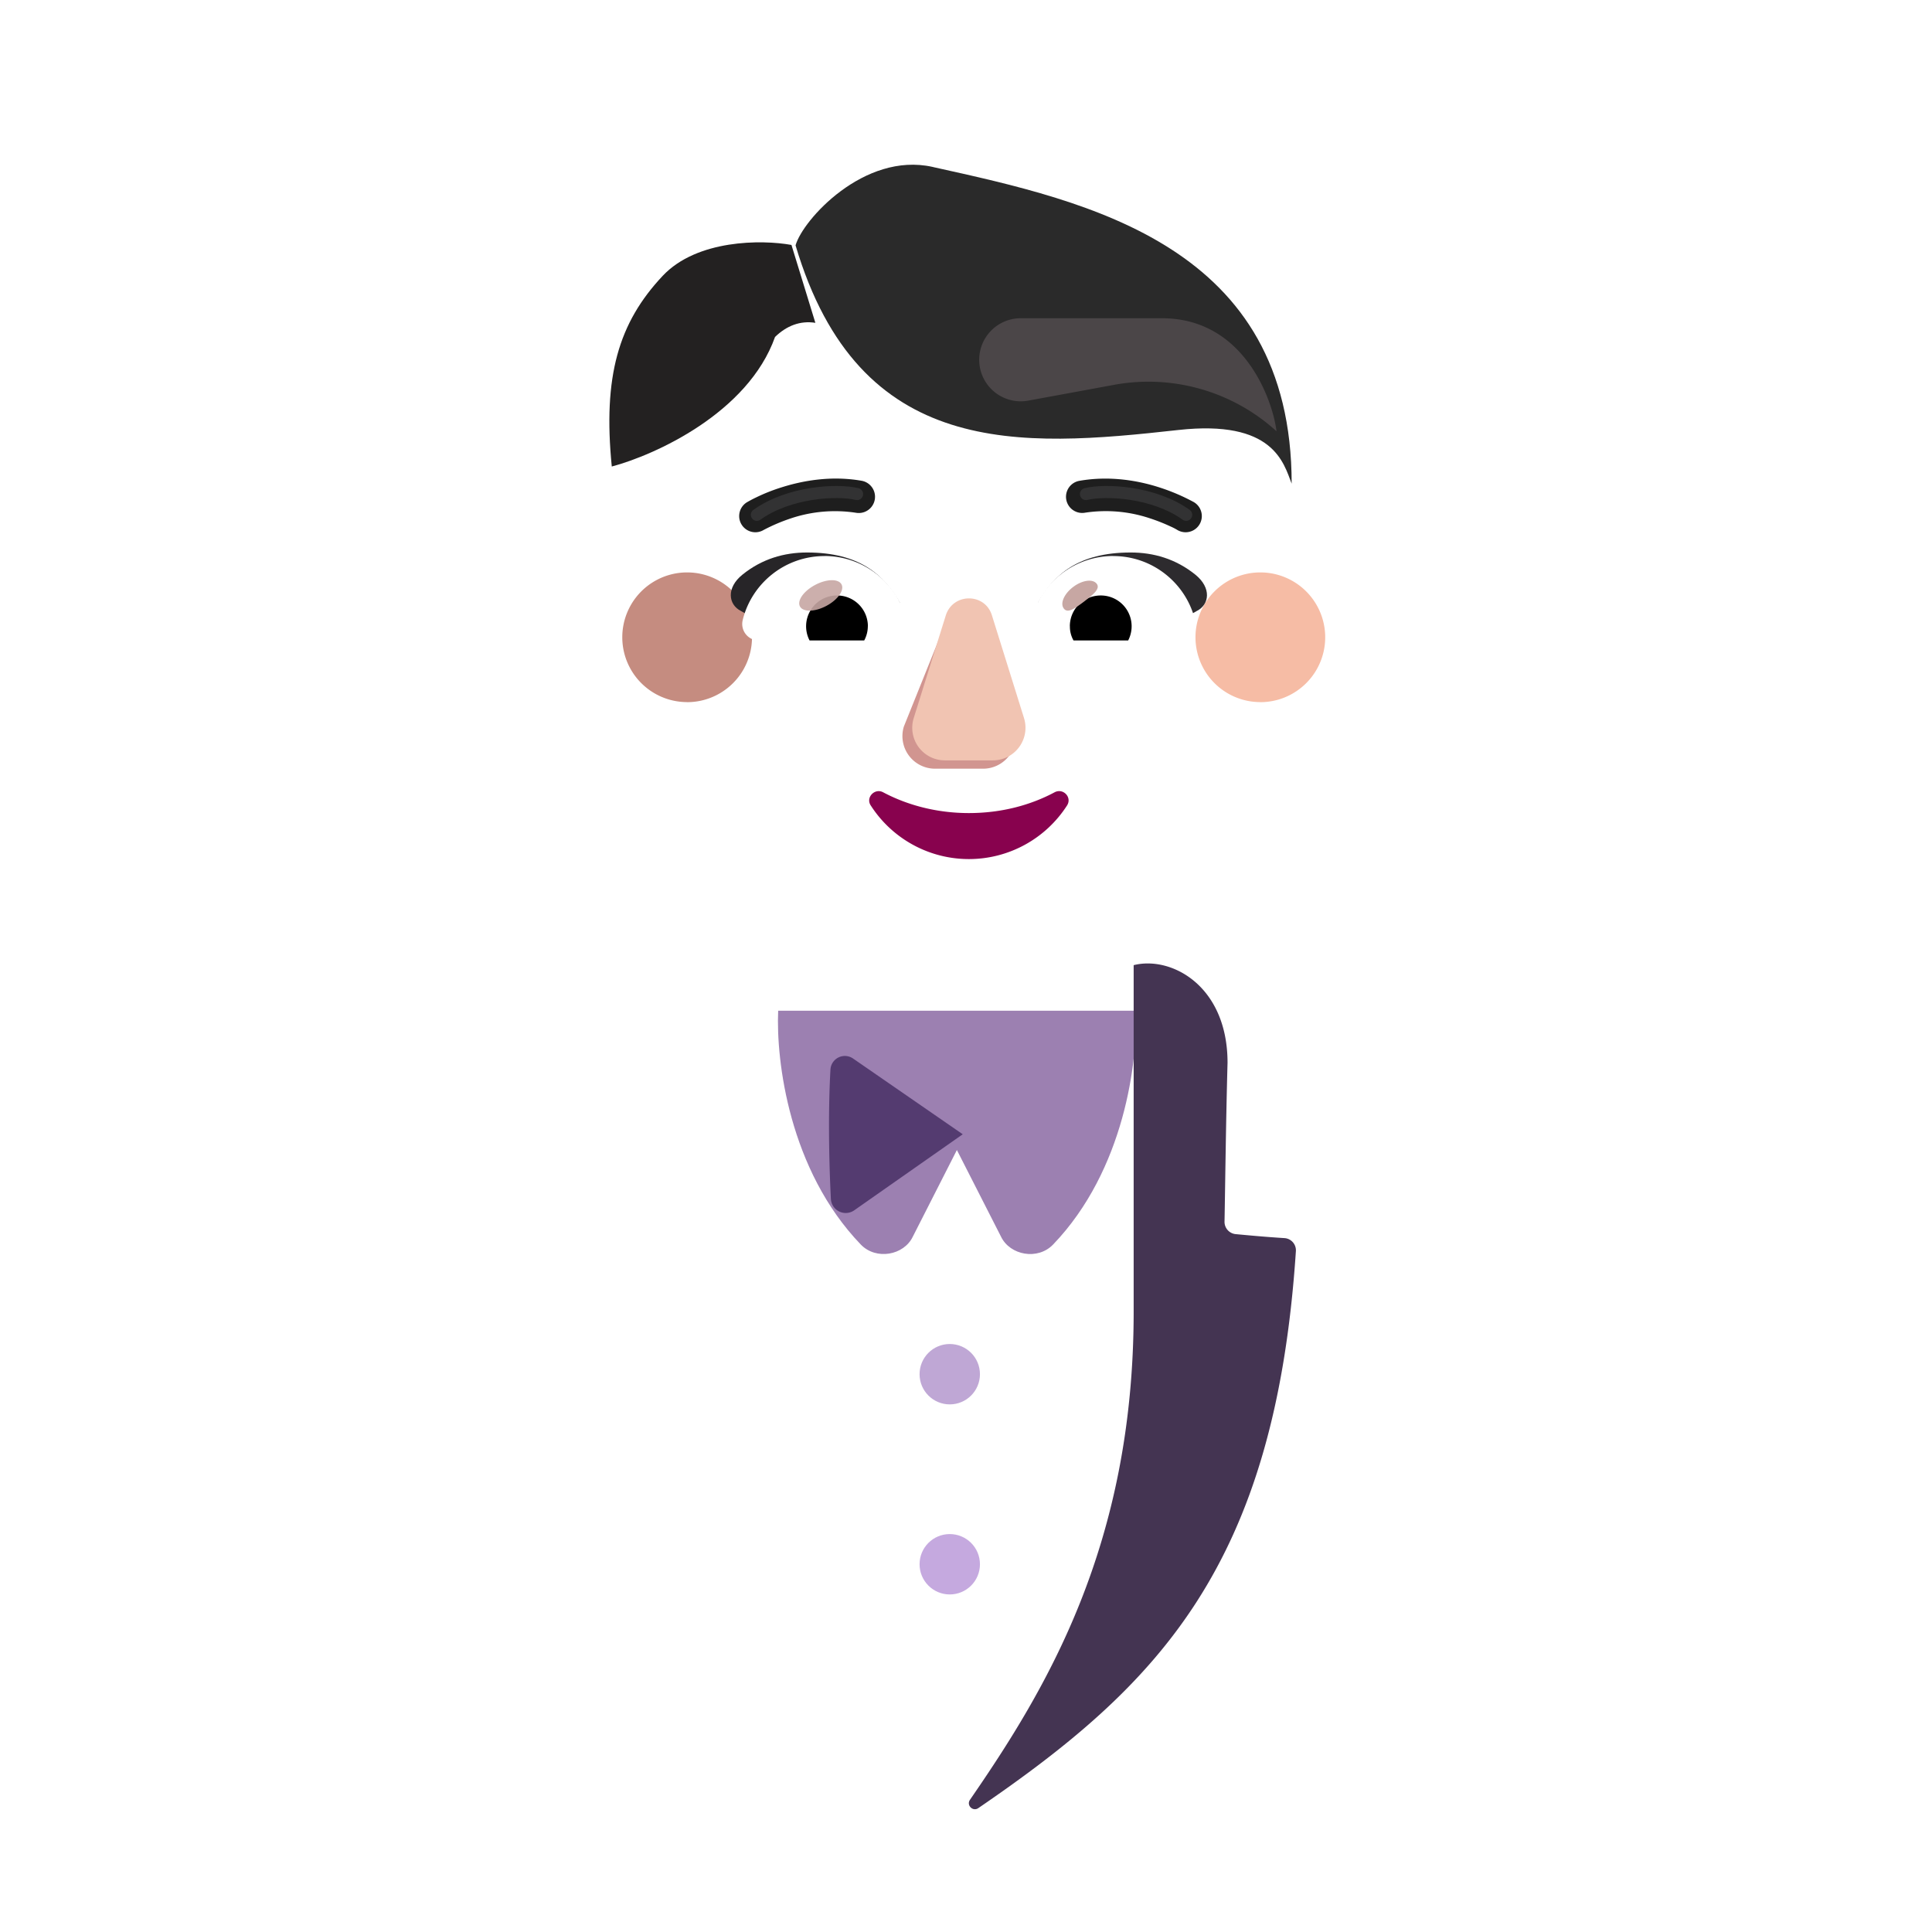<svg xmlns="http://www.w3.org/2000/svg" width="3em" height="3em" viewBox="0 0 32 32"><g fill="none"><g filter="url(#)"><path fill="url(#)" fill-rule="evenodd" d="M23.233 11.965a3.25 3.25 0 0 0 .324-1.427c0-.467-.097-.906-.269-1.305h.005a3 3 0 0 0-.28-.513l-.003-.004a3.24 3.24 0 0 1-.526-1.77v-.01a3.3 3.3 0 0 0-3.3-3.3a.54.54 0 0 1-.455-.233a3.3 3.3 0 0 0-2.682-1.376a3.3 3.3 0 0 0-2.681 1.376a.56.56 0 0 1-.456.233l-.085.001a3.3 3.3 0 0 0-3.214 3.298v.01a3.24 3.24 0 0 1-.526 1.771l-.002.004a3.3 3.3 0 0 0-.22 3.245a.52.52 0 0 1 0 .455a3.213 3.213 0 0 0 2.894 4.625h8.581a3.213 3.213 0 0 0 2.895-4.625a.52.52 0 0 1 0-.455m-12.26-2.672h-.013l1.199 2.355c.123 2.803 1.217 0 3.888 0c2.672 0 3.837 3.12 3.96.317l1.136-3.197c-.054-1.245-.956-1.332-1.136-1.332h-3.22a3.86 3.86 0 0 1-3.19-1.674a.264.264 0 0 0-.46.051l-.083.194a2.3 2.3 0 0 1-1.24 1.255q-.027.012-.052.02c-.236.123-.79.49-.81 1.44l.01.305z" clip-rule="evenodd"/><path fill="url(#)" fill-rule="evenodd" d="M23.233 11.965a3.25 3.25 0 0 0 .324-1.427c0-.467-.097-.906-.269-1.305h.005a3 3 0 0 0-.28-.513l-.003-.004a3.24 3.24 0 0 1-.526-1.77v-.01a3.3 3.3 0 0 0-3.3-3.3a.54.54 0 0 1-.455-.233a3.3 3.3 0 0 0-2.682-1.376a3.3 3.3 0 0 0-2.681 1.376a.56.56 0 0 1-.456.233l-.085.001a3.3 3.3 0 0 0-3.214 3.298v.01a3.24 3.24 0 0 1-.526 1.771l-.002.004a3.3 3.3 0 0 0-.22 3.245a.52.52 0 0 1 0 .455a3.213 3.213 0 0 0 2.894 4.625h8.581a3.213 3.213 0 0 0 2.895-4.625a.52.52 0 0 1 0-.455m-12.26-2.672h-.013l1.199 2.355c.123 2.803 1.217 0 3.888 0c2.672 0 3.837 3.12 3.96.317l1.136-3.197c-.054-1.245-.956-1.332-1.136-1.332h-3.22a3.86 3.86 0 0 1-3.19-1.674a.264.264 0 0 0-.46.051l-.083.194a2.3 2.3 0 0 1-1.24 1.255q-.027.012-.052.02c-.236.123-.79.49-.81 1.44l.01.305z" clip-rule="evenodd"/><path fill="url(#)" fill-rule="evenodd" d="M23.233 11.965a3.25 3.25 0 0 0 .324-1.427c0-.467-.097-.906-.269-1.305h.005a3 3 0 0 0-.28-.513l-.003-.004a3.24 3.24 0 0 1-.526-1.77v-.01a3.3 3.3 0 0 0-3.3-3.3a.54.54 0 0 1-.455-.233a3.3 3.3 0 0 0-2.682-1.376a3.3 3.3 0 0 0-2.681 1.376a.56.56 0 0 1-.456.233l-.085.001a3.3 3.3 0 0 0-3.214 3.298v.01a3.24 3.24 0 0 1-.526 1.771l-.002.004a3.3 3.3 0 0 0-.22 3.245a.52.52 0 0 1 0 .455a3.213 3.213 0 0 0 2.894 4.625h8.581a3.213 3.213 0 0 0 2.895-4.625a.52.52 0 0 1 0-.455m-12.26-2.672h-.013l1.199 2.355c.123 2.803 1.217 0 3.888 0c2.672 0 3.837 3.12 3.96.317l1.136-3.197c-.054-1.245-.956-1.332-1.136-1.332h-3.22a3.86 3.86 0 0 1-3.19-1.674a.264.264 0 0 0-.46.051l-.083.194a2.3 2.3 0 0 1-1.24 1.255q-.027.012-.052.02c-.236.123-.79.49-.81 1.44l.01.305z" clip-rule="evenodd"/><path fill="url(#)" fill-rule="evenodd" d="M23.233 11.965a3.25 3.25 0 0 0 .324-1.427c0-.467-.097-.906-.269-1.305h.005a3 3 0 0 0-.28-.513l-.003-.004a3.24 3.24 0 0 1-.526-1.77v-.01a3.3 3.3 0 0 0-3.3-3.3a.54.54 0 0 1-.455-.233a3.3 3.3 0 0 0-2.682-1.376a3.3 3.3 0 0 0-2.681 1.376a.56.56 0 0 1-.456.233l-.085.001a3.3 3.3 0 0 0-3.214 3.298v.01a3.24 3.24 0 0 1-.526 1.771l-.002.004a3.3 3.3 0 0 0-.22 3.245a.52.52 0 0 1 0 .455a3.213 3.213 0 0 0 2.894 4.625h8.581a3.213 3.213 0 0 0 2.895-4.625a.52.52 0 0 1 0-.455m-12.26-2.672h-.013l1.199 2.355c.123 2.803 1.217 0 3.888 0c2.672 0 3.837 3.12 3.96.317l1.136-3.197c-.054-1.245-.956-1.332-1.136-1.332h-3.22a3.86 3.86 0 0 1-3.19-1.674a.264.264 0 0 0-.46.051l-.083.194a2.3 2.3 0 0 1-1.24 1.255q-.027.012-.052.02c-.236.123-.79.49-.81 1.44l.01.305z" clip-rule="evenodd"/><path fill="url(#)" fill-rule="evenodd" d="M23.233 11.965a3.25 3.25 0 0 0 .324-1.427c0-.467-.097-.906-.269-1.305h.005a3 3 0 0 0-.28-.513l-.003-.004a3.24 3.24 0 0 1-.526-1.77v-.01a3.3 3.3 0 0 0-3.3-3.3a.54.54 0 0 1-.455-.233a3.3 3.3 0 0 0-2.682-1.376a3.3 3.3 0 0 0-2.681 1.376a.56.56 0 0 1-.456.233l-.085.001a3.3 3.3 0 0 0-3.214 3.298v.01a3.24 3.24 0 0 1-.526 1.771l-.002.004a3.3 3.3 0 0 0-.22 3.245a.52.52 0 0 1 0 .455a3.213 3.213 0 0 0 2.894 4.625h8.581a3.213 3.213 0 0 0 2.895-4.625a.52.52 0 0 1 0-.455m-12.26-2.672h-.013l1.199 2.355c.123 2.803 1.217 0 3.888 0c2.672 0 3.837 3.12 3.96.317l1.136-3.197c-.054-1.245-.956-1.332-1.136-1.332h-3.22a3.86 3.86 0 0 1-3.19-1.674a.264.264 0 0 0-.46.051l-.083.194a2.3 2.3 0 0 1-1.24 1.255q-.027.012-.052.02c-.236.123-.79.49-.81 1.44l.01.305z" clip-rule="evenodd"/><path fill="url(#)" fill-rule="evenodd" d="M23.233 11.965a3.25 3.25 0 0 0 .324-1.427c0-.467-.097-.906-.269-1.305h.005a3 3 0 0 0-.28-.513l-.003-.004a3.24 3.24 0 0 1-.526-1.77v-.01a3.3 3.3 0 0 0-3.3-3.3a.54.54 0 0 1-.455-.233a3.3 3.3 0 0 0-2.682-1.376a3.3 3.3 0 0 0-2.681 1.376a.56.56 0 0 1-.456.233l-.085.001a3.3 3.3 0 0 0-3.214 3.298v.01a3.24 3.24 0 0 1-.526 1.771l-.002.004a3.3 3.3 0 0 0-.22 3.245a.52.52 0 0 1 0 .455a3.213 3.213 0 0 0 2.894 4.625h8.581a3.213 3.213 0 0 0 2.895-4.625a.52.52 0 0 1 0-.455m-12.26-2.672h-.013l1.199 2.355c.123 2.803 1.217 0 3.888 0c2.672 0 3.837 3.12 3.96.317l1.136-3.197c-.054-1.245-.956-1.332-1.136-1.332h-3.22a3.86 3.86 0 0 1-3.19-1.674a.264.264 0 0 0-.46.051l-.083.194a2.3 2.3 0 0 1-1.24 1.255q-.027.012-.052.02c-.236.123-.79.49-.81 1.44l.01.305z" clip-rule="evenodd"/><path fill="url(#)" fill-rule="evenodd" d="M23.233 11.965a3.25 3.25 0 0 0 .324-1.427c0-.467-.097-.906-.269-1.305h.005a3 3 0 0 0-.28-.513l-.003-.004a3.24 3.24 0 0 1-.526-1.77v-.01a3.3 3.3 0 0 0-3.3-3.3a.54.54 0 0 1-.455-.233a3.3 3.3 0 0 0-2.682-1.376a3.3 3.3 0 0 0-2.681 1.376a.56.56 0 0 1-.456.233l-.085.001a3.3 3.3 0 0 0-3.214 3.298v.01a3.24 3.24 0 0 1-.526 1.771l-.002.004a3.3 3.3 0 0 0-.22 3.245a.52.52 0 0 1 0 .455a3.213 3.213 0 0 0 2.894 4.625h8.581a3.213 3.213 0 0 0 2.895-4.625a.52.52 0 0 1 0-.455m-12.26-2.672h-.013l1.199 2.355c.123 2.803 1.217 0 3.888 0c2.672 0 3.837 3.12 3.96.317l1.136-3.197c-.054-1.245-.956-1.332-1.136-1.332h-3.22a3.86 3.86 0 0 1-3.19-1.674a.264.264 0 0 0-.46.051l-.083.194a2.3 2.3 0 0 1-1.24 1.255q-.027.012-.052.02c-.236.123-.79.49-.81 1.44l.01.305z" clip-rule="evenodd"/><path fill="url(#)" fill-rule="evenodd" d="M23.233 11.965a3.25 3.25 0 0 0 .324-1.427c0-.467-.097-.906-.269-1.305h.005a3 3 0 0 0-.28-.513l-.003-.004a3.24 3.24 0 0 1-.526-1.77v-.01a3.3 3.3 0 0 0-3.3-3.3a.54.54 0 0 1-.455-.233a3.3 3.3 0 0 0-2.682-1.376a3.3 3.3 0 0 0-2.681 1.376a.56.56 0 0 1-.456.233l-.085.001a3.3 3.3 0 0 0-3.214 3.298v.01a3.24 3.24 0 0 1-.526 1.771l-.002.004a3.3 3.3 0 0 0-.22 3.245a.52.52 0 0 1 0 .455a3.213 3.213 0 0 0 2.894 4.625h8.581a3.213 3.213 0 0 0 2.895-4.625a.52.52 0 0 1 0-.455m-12.26-2.672h-.013l1.199 2.355c.123 2.803 1.217 0 3.888 0c2.672 0 3.837 3.12 3.96.317l1.136-3.197c-.054-1.245-.956-1.332-1.136-1.332h-3.22a3.86 3.86 0 0 1-3.19-1.674a.264.264 0 0 0-.46.051l-.083.194a2.3 2.3 0 0 1-1.24 1.255q-.027.012-.052.02c-.236.123-.79.49-.81 1.44l.01.305z" clip-rule="evenodd"/><path fill="url(#)" fill-rule="evenodd" d="M23.233 11.965a3.25 3.25 0 0 0 .324-1.427c0-.467-.097-.906-.269-1.305h.005a3 3 0 0 0-.28-.513l-.003-.004a3.24 3.24 0 0 1-.526-1.77v-.01a3.3 3.3 0 0 0-3.3-3.3a.54.54 0 0 1-.455-.233a3.3 3.3 0 0 0-2.682-1.376a3.3 3.3 0 0 0-2.681 1.376a.56.56 0 0 1-.456.233l-.085.001a3.3 3.3 0 0 0-3.214 3.298v.01a3.24 3.24 0 0 1-.526 1.771l-.002.004a3.3 3.3 0 0 0-.22 3.245a.52.52 0 0 1 0 .455a3.213 3.213 0 0 0 2.894 4.625h8.581a3.213 3.213 0 0 0 2.895-4.625a.52.52 0 0 1 0-.455m-12.26-2.672h-.013l1.199 2.355c.123 2.803 1.217 0 3.888 0c2.672 0 3.837 3.12 3.96.317l1.136-3.197c-.054-1.245-.956-1.332-1.136-1.332h-3.22a3.86 3.86 0 0 1-3.19-1.674a.264.264 0 0 0-.46.051l-.083.194a2.3 2.3 0 0 1-1.24 1.255q-.027.012-.052.02c-.236.123-.79.49-.81 1.44l.01.305z" clip-rule="evenodd"/><path fill="url(#)" fill-rule="evenodd" d="M23.233 11.965a3.25 3.25 0 0 0 .324-1.427c0-.467-.097-.906-.269-1.305h.005a3 3 0 0 0-.28-.513l-.003-.004a3.24 3.24 0 0 1-.526-1.77v-.01a3.3 3.3 0 0 0-3.3-3.3a.54.54 0 0 1-.455-.233a3.3 3.3 0 0 0-2.682-1.376a3.3 3.3 0 0 0-2.681 1.376a.56.56 0 0 1-.456.233l-.085.001a3.3 3.3 0 0 0-3.214 3.298v.01a3.24 3.24 0 0 1-.526 1.771l-.002.004a3.3 3.3 0 0 0-.22 3.245a.52.52 0 0 1 0 .455a3.213 3.213 0 0 0 2.894 4.625h8.581a3.213 3.213 0 0 0 2.895-4.625a.52.52 0 0 1 0-.455m-12.26-2.672h-.013l1.199 2.355c.123 2.803 1.217 0 3.888 0c2.672 0 3.837 3.12 3.96.317l1.136-3.197c-.054-1.245-.956-1.332-1.136-1.332h-3.22a3.86 3.86 0 0 1-3.19-1.674a.264.264 0 0 0-.46.051l-.083.194a2.3 2.3 0 0 1-1.24 1.255q-.027.012-.052.02c-.236.123-.79.49-.81 1.44l.01.305z" clip-rule="evenodd"/><path fill="url(#)" fill-rule="evenodd" d="M23.233 11.965a3.25 3.25 0 0 0 .324-1.427c0-.467-.097-.906-.269-1.305h.005a3 3 0 0 0-.28-.513l-.003-.004a3.24 3.24 0 0 1-.526-1.77v-.01a3.3 3.3 0 0 0-3.3-3.3a.54.54 0 0 1-.455-.233a3.3 3.3 0 0 0-2.682-1.376a3.3 3.3 0 0 0-2.681 1.376a.56.56 0 0 1-.456.233l-.085.001a3.3 3.3 0 0 0-3.214 3.298v.01a3.24 3.24 0 0 1-.526 1.771l-.002.004a3.3 3.3 0 0 0-.22 3.245a.52.52 0 0 1 0 .455a3.213 3.213 0 0 0 2.894 4.625h8.581a3.213 3.213 0 0 0 2.895-4.625a.52.52 0 0 1 0-.455m-12.26-2.672h-.013l1.199 2.355c.123 2.803 1.217 0 3.888 0c2.672 0 3.837 3.12 3.96.317l1.136-3.197c-.054-1.245-.956-1.332-1.136-1.332h-3.22a3.86 3.86 0 0 1-3.19-1.674a.264.264 0 0 0-.46.051l-.083.194a2.3 2.3 0 0 1-1.24 1.255q-.027.012-.052.02c-.236.123-.79.49-.81 1.44l.01.305z" clip-rule="evenodd"/></g><path fill="url(#)" d="M5.07 26.47c0-5.796 4.7-10.62 10.5-10.62h.86c5.8 0 10.5 4.824 10.5 10.62v3.496H5.07z"/><path fill="url(#)" d="M5.07 26.47c0-5.796 4.7-10.62 10.5-10.62h.86c5.8 0 10.5 4.824 10.5 10.62v3.496H5.07z"/><path fill="url(#)" d="M5.07 26.47c0-5.796 4.7-10.62 10.5-10.62h.86c5.8 0 10.5 4.824 10.5 10.62v3.496H5.07z"/><path fill="url(#)" d="M5.07 26.47c0-5.796 4.7-10.62 10.5-10.62h.86c5.8 0 10.5 4.824 10.5 10.62v3.496H5.07z"/><path fill="url(#)" d="M5.07 26.47c0-5.796 4.7-10.62 10.5-10.62h.86c5.8 0 10.5 4.824 10.5 10.62v3.496H5.07z"/><path fill="url(#)" d="M23.099 18.29a10.68 10.68 0 0 1 3.831 8.18v3.496H23.1z"/><path fill="url(#)" d="M23.099 18.29a10.68 10.68 0 0 1 3.831 8.18v3.496H23.1z"/><g filter="url(#)"><path fill="url(#)" d="M8.901 18.29a10.69 10.69 0 0 0-3.831 8.185v3.498H8.9z"/><path fill="url(#)" d="M8.901 18.29a10.69 10.69 0 0 0-3.831 8.185v3.498H8.9z"/></g><path fill="url(#)" d="M8.901 18.29a10.68 10.68 0 0 0-3.831 8.18v3.496H8.9z"/><g filter="url(#)"><path fill="url(#)" d="M18.767 16.117a10.3 10.3 0 0 0-2.337-.267h-.86a10.3 10.3 0 0 0-2.312.261v5.423c0 4.175 1.065 5.971 2.654 8.432h.285c1.59-2.46 2.57-4.257 2.57-8.432z"/><path fill="url(#)" d="M18.767 16.117a10.3 10.3 0 0 0-2.337-.267h-.86a10.3 10.3 0 0 0-2.312.261v5.423c0 4.175 1.065 5.971 2.654 8.432h.285c1.59-2.46 2.57-4.257 2.57-8.432z"/></g><g filter="url(#)"><path fill="#9C80B1" fill-rule="evenodd" d="M12.889 16.741c-.037.825.18 2.636 1.367 3.871c.255.266.715.18.863-.129l.73-1.435l.731 1.435c.149.309.608.395.863.13c1.186-1.236 1.404-3.047 1.368-3.872z" clip-rule="evenodd"/></g><path fill="url(#)" d="M14.41 20.338c-1.185-1.235-1.367-4.254-1.367-4.254c.681-.36 1.548-.406 1.548-.406l1.421.789l.035 2.222l-.773 1.52c-.148.308-.608.394-.863.129"/><path fill="url(#)" d="M14.41 20.338c-1.185-1.235-1.367-4.254-1.367-4.254c.681-.36 1.548-.406 1.548-.406l1.421.789l.035 2.222l-.773 1.52c-.148.308-.608.394-.863.129"/><path fill="url(#)" d="M14.41 20.338c-1.185-1.235-1.367-4.254-1.367-4.254c.681-.36 1.548-.406 1.548-.406l1.421.789l.035 2.222l-.773 1.52c-.148.308-.608.394-.863.129"/><path fill="url(#)" d="M14.41 20.338c-1.185-1.235-1.367-4.254-1.367-4.254c.681-.36 1.548-.406 1.548-.406l1.421.789l.035 2.222l-.773 1.52c-.148.308-.608.394-.863.129"/><path fill="url(#)" d="M17.598 20.338c1.186-1.235 1.368-4.254 1.368-4.254c-.681-.36-1.548-.406-1.548-.406l-1.421.789l-.036 2.222l.774 1.52c.148.308.608.394.863.129"/><path fill="url(#)" d="M17.598 20.338c1.186-1.235 1.368-4.254 1.368-4.254c-.681-.36-1.548-.406-1.548-.406l-1.421.789l-.036 2.222l.774 1.52c.148.308.608.394.863.129"/><path fill="url(#)" d="M17.598 20.338c1.186-1.235 1.368-4.254 1.368-4.254c-.681-.36-1.548-.406-1.548-.406l-1.421.789l-.036 2.222l.774 1.52c.148.308.608.394.863.129"/><path fill="url(#)" d="M17.598 20.338c1.186-1.235 1.368-4.254 1.368-4.254c-.681-.36-1.548-.406-1.548-.406l-1.421.789l-.036 2.222l.774 1.52c.148.308.608.394.863.129"/><g filter="url(#)"><path fill="url(#)" d="M11.242 18.4c-.03-1.01.55-1.42.819-1.501l.617-.065v5.372c0 3.575.239 4.663 2.733 7.12l.011.016c.047.082-.05.176-.132.12c-2.75-1.881-4.776-3.355-5.094-8.18a.19.19 0 0 1 .174-.198c.297-.02.56-.044.747-.061a.19.19 0 0 0 .171-.191c-.01-.531-.02-1.533-.046-2.431"/></g><g filter="url(#)"><path fill="url(#)" d="M11.709 17.603c0-1.277.933-1.774 1.554-1.617v5.737c0 3.873 1.453 6.261 2.712 8.087c.063.091-.047.2-.138.138c-2.977-2.036-4.916-4.003-5.26-9.226a.203.203 0 0 1 .188-.215c.321-.02.606-.047.808-.066c.107-.01.188-.1.186-.206c-.011-.575-.023-1.659-.05-2.632"/></g><path fill="url(#)" d="M11.709 17.603c0-1.277.933-1.774 1.554-1.617v5.737c0 3.873 1.453 6.261 2.712 8.087c.063.091-.047.2-.138.138c-2.977-2.036-4.916-4.003-5.26-9.226a.203.203 0 0 1 .188-.215c.321-.02.606-.047.808-.066c.107-.01.188-.1.186-.206c-.011-.575-.023-1.659-.05-2.632"/><path fill="url(#)" d="M11.709 17.603c0-1.277.933-1.774 1.554-1.617v5.737c0 3.873 1.453 6.261 2.712 8.087c.063.091-.047.2-.138.138c-2.977-2.036-4.916-4.003-5.26-9.226a.203.203 0 0 1 .188-.215c.321-.02.606-.047.808-.066c.107-.01.188-.1.186-.206c-.011-.575-.023-1.659-.05-2.632"/><path fill="url(#)" d="M11.709 17.603c0-1.277.933-1.774 1.554-1.617v5.737c0 3.873 1.453 6.261 2.712 8.087c.063.091-.047.2-.138.138c-2.977-2.036-4.916-4.003-5.26-9.226a.203.203 0 0 1 .188-.215c.321-.02.606-.047.808-.066c.107-.01.188-.1.186-.206c-.011-.575-.023-1.659-.05-2.632"/><g filter="url(#)"><path fill="#443452" d="M20.332 17.603c0-1.277-.933-1.774-1.555-1.617v5.737c0 3.873-1.452 6.261-2.711 8.087c-.063.091.047.2.138.138c2.976-2.036 4.915-4.003 5.26-9.226a.203.203 0 0 0-.188-.215c-.321-.02-.606-.047-.809-.066a.204.204 0 0 1-.185-.206c.011-.575.023-1.659.05-2.632"/></g><g filter="url(#)"><circle cx="15.731" cy="25.909" r=".5" fill="#C5A9DF"/></g><g filter="url(#)"><circle cx="15.731" cy="22.761" r=".5" fill="#BFA7D5"/></g><g filter="url(#)"><circle cx="16.004" cy="25.636" r=".5" fill="url(#)"/></g><g filter="url(#)"><circle cx="16.004" cy="22.628" r=".5" fill="url(#)"/></g><rect width="3.875" height="6.133" x="13.993" y="12.783" fill="url(#)" rx="1.938"/><rect width="3.875" height="6.133" x="13.993" y="12.783" fill="url(#)" rx="1.938"/><rect width="3.875" height="6.133" x="13.993" y="12.783" fill="url(#)" rx="1.938"/><rect width="3.875" height="6.133" x="13.993" y="12.783" fill="url(#)" rx="1.938"/><g filter="url(#)"><path fill="url(#)" d="m17.892 17.535l-1.813 1.252l1.795 1.258a.246.246 0 0 0 .388-.187c.041-.791.041-1.57.008-2.144a.239.239 0 0 0-.378-.179"/></g><path fill="url(#)" d="m17.892 17.535l-1.813 1.252l1.795 1.258a.246.246 0 0 0 .388-.187c.041-.791.041-1.57.008-2.144a.239.239 0 0 0-.378-.179"/><g filter="url(#)"><path fill="#543B70" d="m14.133 17.535l1.813 1.252l-1.795 1.258a.246.246 0 0 1-.389-.187c-.04-.791-.04-1.57-.007-2.144a.239.239 0 0 1 .378-.179"/><path fill="url(#)" d="m14.133 17.535l1.813 1.252l-1.795 1.258a.246.246 0 0 1-.389-.187c-.04-.791-.04-1.57-.007-2.144a.239.239 0 0 1 .378-.179"/><path fill="url(#)" d="m14.133 17.535l1.813 1.252l-1.795 1.258a.246.246 0 0 1-.389-.187c-.04-.791-.04-1.57-.007-2.144a.239.239 0 0 1 .378-.179"/><path fill="url(#)" d="m14.133 17.535l1.813 1.252l-1.795 1.258a.246.246 0 0 1-.389-.187c-.04-.791-.04-1.57-.007-2.144a.239.239 0 0 1 .378-.179"/></g><g filter="url(#)"><circle cx="16.012" cy="18.756" r=".809" fill="url(#)"/><circle cx="16.012" cy="18.756" r=".809" fill="url(#)"/></g><path fill="url(#)" d="M16.434 15.39c.25.01.51.03.77.05c-.26-.02-.51-.04-.77-.05"/><path fill="url(#)" d="M16.104 15.39h-.04c.1 0 .19 0 .29.01c-.08-.01-.17-.01-.25-.01"/><g filter="url(#)"><path fill="url(#)" d="M11.362 12.164a1.61 1.61 0 1 0 0-3.218a1.61 1.61 0 0 0 0 3.218"/></g><g filter="url(#)"><path fill="url(#)" d="M20.875 12.164a1.61 1.61 0 1 0 0-3.218a1.61 1.61 0 0 0 0 3.218"/><path fill="url(#)" d="M20.875 12.164a1.61 1.61 0 1 0 0-3.218a1.61 1.61 0 0 0 0 3.218"/></g><g filter="url(#)"><path fill="#F6BCA5" d="M20.875 11.63a1.074 1.074 0 1 0 0-2.149a1.074 1.074 0 0 0 0 2.148"/><path fill="url(#)" d="M20.875 11.63a1.074 1.074 0 1 0 0-2.149a1.074 1.074 0 0 0 0 2.148"/></g><g filter="url(#)"><path fill="#C58C80" d="M11.381 11.63a1.074 1.074 0 1 0 0-2.149a1.074 1.074 0 0 0 0 2.148"/><path fill="url(#)" d="M11.381 11.63a1.074 1.074 0 1 0 0-2.149a1.074 1.074 0 0 0 0 2.148"/></g><g filter="url(#)"><path fill="url(#)" d="M10.96 9.292h.012l-.01-.265l-.01-.306c.02-.949.574-1.316.81-1.439l.051-.02q.027-.012.052-.02a2.3 2.3 0 0 0 1.19-1.235l.081-.194a.264.264 0 0 1 .462-.05a3.86 3.86 0 0 0 3.189 1.672h3.22c.18 0 1.082.088 1.136 1.333l-.119 3.073c-.123 2.802-2.312 4.684-4.983 4.684s-4.86-1.882-4.983-4.684z"/><path fill="url(#)" d="M10.96 9.292h.012l-.01-.265l-.01-.306c.02-.949.574-1.316.81-1.439l.051-.02q.027-.012.052-.02a2.3 2.3 0 0 0 1.19-1.235l.081-.194a.264.264 0 0 1 .462-.05a3.86 3.86 0 0 0 3.189 1.672h3.22c.18 0 1.082.088 1.136 1.333l-.119 3.073c-.123 2.802-2.312 4.684-4.983 4.684s-4.86-1.882-4.983-4.684z"/><path fill="url(#)" d="M10.96 9.292h.012l-.01-.265l-.01-.306c.02-.949.574-1.316.81-1.439l.051-.02q.027-.012.052-.02a2.3 2.3 0 0 0 1.19-1.235l.081-.194a.264.264 0 0 1 .462-.05a3.86 3.86 0 0 0 3.189 1.672h3.22c.18 0 1.082.088 1.136 1.333l-.119 3.073c-.123 2.802-2.312 4.684-4.983 4.684s-4.86-1.882-4.983-4.684z"/><path fill="url(#)" d="M10.96 9.292h.012l-.01-.265l-.01-.306c.02-.949.574-1.316.81-1.439l.051-.02q.027-.012.052-.02a2.3 2.3 0 0 0 1.19-1.235l.081-.194a.264.264 0 0 1 .462-.05a3.86 3.86 0 0 0 3.189 1.672h3.22c.18 0 1.082.088 1.136 1.333l-.119 3.073c-.123 2.802-2.312 4.684-4.983 4.684s-4.86-1.882-4.983-4.684z"/><path fill="url(#)" d="M10.96 9.292h.012l-.01-.265l-.01-.306c.02-.949.574-1.316.81-1.439l.051-.02q.027-.012.052-.02a2.3 2.3 0 0 0 1.19-1.235l.081-.194a.264.264 0 0 1 .462-.05a3.86 3.86 0 0 0 3.189 1.672h3.22c.18 0 1.082.088 1.136 1.333l-.119 3.073c-.123 2.802-2.312 4.684-4.983 4.684s-4.86-1.882-4.983-4.684z"/><path fill="url(#)" d="M10.96 9.292h.012l-.01-.265l-.01-.306c.02-.949.574-1.316.81-1.439l.051-.02q.027-.012.052-.02a2.3 2.3 0 0 0 1.19-1.235l.081-.194a.264.264 0 0 1 .462-.05a3.86 3.86 0 0 0 3.189 1.672h3.22c.18 0 1.082.088 1.136 1.333l-.119 3.073c-.123 2.802-2.312 4.684-4.983 4.684s-4.86-1.882-4.983-4.684z"/><path fill="url(#)" d="M10.96 9.292h.012l-.01-.265l-.01-.306c.02-.949.574-1.316.81-1.439l.051-.02q.027-.012.052-.02a2.3 2.3 0 0 0 1.19-1.235l.081-.194a.264.264 0 0 1 .462-.05a3.86 3.86 0 0 0 3.189 1.672h3.22c.18 0 1.082.088 1.136 1.333l-.119 3.073c-.123 2.802-2.312 4.684-4.983 4.684s-4.86-1.882-4.983-4.684z"/></g><path fill="url(#)" d="M10.96 9.292h.012l-.01-.265l-.01-.306c.02-.949.574-1.316.81-1.439l.051-.02q.027-.012.052-.02a2.3 2.3 0 0 0 1.19-1.235l.081-.194a.264.264 0 0 1 .462-.05a3.86 3.86 0 0 0 3.189 1.672h3.22c.18 0 1.082.088 1.136 1.333l-.119 3.073c-.123 2.802-2.312 4.684-4.983 4.684s-4.86-1.882-4.983-4.684z"/><path fill="url(#)" d="M10.96 9.292h.012l-.01-.265l-.01-.306c.02-.949.574-1.316.81-1.439l.051-.02q.027-.012.052-.02a2.3 2.3 0 0 0 1.19-1.235l.081-.194a.264.264 0 0 1 .462-.05a3.86 3.86 0 0 0 3.189 1.672h3.22c.18 0 1.082.088 1.136 1.333l-.119 3.073c-.123 2.802-2.312 4.684-4.983 4.684s-4.86-1.882-4.983-4.684z"/><g filter="url(#)"><path fill="#D19590" d="m15.655 10.333l-.684 1.7a.54.54 0 0 0 .521.699h.786a.54.54 0 0 0 .521-.7l-.532-1.7c-.113-.376-.493-.376-.612 0"/></g><g filter="url(#)"><path fill="#F1C4B2" d="m15.665 10.194l-.531 1.7a.54.54 0 0 0 .52.7h.787a.54.54 0 0 0 .52-.7l-.531-1.7c-.114-.377-.646-.377-.765 0"/><path fill="url(#)" d="m15.665 10.194l-.531 1.7a.54.54 0 0 0 .52.7h.787a.54.54 0 0 0 .52-.7l-.531-1.7c-.114-.377-.646-.377-.765 0"/><path fill="url(#)" d="m15.665 10.194l-.531 1.7a.54.54 0 0 0 .52.7h.787a.54.54 0 0 0 .52-.7l-.531-1.7c-.114-.377-.646-.377-.765 0"/><path fill="url(#)" d="m15.665 10.194l-.531 1.7a.54.54 0 0 0 .52.7h.787a.54.54 0 0 0 .52-.7l-.531-1.7c-.114-.377-.646-.377-.765 0"/><path fill="url(#)" d="m15.665 10.194l-.531 1.7a.54.54 0 0 0 .52.7h.787a.54.54 0 0 0 .52-.7l-.531-1.7c-.114-.377-.646-.377-.765 0"/></g><g filter="url(#)"><path stroke="url(#)" stroke-width=".2" d="M16.048 13.467c-.521 0-1.01-.126-1.422-.345c-.14-.073-.292.089-.203.22a1.932 1.932 0 0 0 3.25 0c.088-.136-.063-.293-.204-.22c-.411.22-.896.345-1.421.345Z"/></g><path fill="#88024E" d="M16.048 13.467c-.521 0-1.01-.126-1.422-.345c-.14-.073-.292.089-.203.22a1.932 1.932 0 0 0 3.25 0c.088-.136-.063-.293-.204-.22c-.411.22-.896.345-1.421.345"/><g filter="url(#)"><path fill="#2D2B2E" d="M17.19 9.986c.265-.467.668-.835 1.537-.835c.38 0 .747.105 1.073.368c.269.218.233.495.024.6l-.556.317c-.652-.21-1.372-.24-2.078-.45"/></g><g filter="url(#)"><path fill="#272528" d="M14.906 9.986c-.266-.467-.67-.835-1.538-.835c-.38 0-.747.105-1.072.368c-.27.218-.233.495-.025.6l.556.317c.652-.21 1.373-.24 2.079-.45"/></g><g filter="url(#)"><path fill="#1E1E1E" d="m12.65 8.777l-.005.003a.268.268 0 0 1-.275-.46l.001-.001l.003-.002l.01-.005a2 2 0 0 1 .148-.077a3 3 0 0 1 .41-.162c.34-.108.815-.2 1.329-.11a.268.268 0 1 1-.094.53a2.3 2.3 0 0 0-1.072.091a3 3 0 0 0-.455.193"/></g><g filter="url(#)"><path fill="#1E1E1E" fill-rule="evenodd" d="m19.779 8.32l-.138.23za.268.268 0 0 1-.275.46l-.005-.003a1 1 0 0 0-.113-.058a3 3 0 0 0-.343-.135a2.3 2.3 0 0 0-1.072-.092a.268.268 0 0 1-.093-.528c.513-.09.989 0 1.328.11a3.3 3.3 0 0 1 .559.238l.01.005l.002.002z" clip-rule="evenodd"/></g><path fill="#fff" d="M18.439 9.21c.653 0 1.204.45 1.354 1.058a.274.274 0 0 1-.267.34h-2.232a.23.23 0 0 1-.227-.271a1.4 1.4 0 0 1 1.372-1.128"/><path fill="url(#)" d="M18.232 9.481a.892.892 0 0 1 .86 1.128h-1.724a.896.896 0 0 1 .864-1.128"/><path fill="#000" d="M17.72 10.373c0-.284.228-.51.512-.51a.51.51 0 0 1 .454.745h-.905a.46.46 0 0 1-.06-.235"/><g filter="url(#)"><path fill="#C7A7A3" d="M18.166 9.67c.064.084-.07.188-.22.301c-.152.113-.264.193-.327.107c-.064-.085.007-.245.158-.358s.325-.136.389-.05"/><path fill="url(#)" d="M18.166 9.67c.064.084-.07.188-.22.301c-.152.113-.264.193-.327.107c-.064-.085.007-.245.158-.358s.325-.136.389-.05"/></g><g filter="url(#)"><path fill="url(#)" d="M19.027 10.256a.84.84 0 0 0-.232-.463l-.26.285l.117.229z"/></g><path fill="#fff" d="M13.657 9.21c-.654 0-1.205.45-1.355 1.058a.273.273 0 0 0 .267.34H14.8a.23.23 0 0 0 .228-.271a1.4 1.4 0 0 0-1.372-1.128"/><path fill="url(#)" d="M13.863 9.481a.893.893 0 0 0-.86 1.128h1.724a1 1 0 0 0 .033-.235a.9.9 0 0 0-.897-.893"/><path fill="#000" d="M14.375 10.373a.51.51 0 0 0-.512-.51a.51.51 0 0 0-.454.745h.905a.5.5 0 0 0 .06-.235"/><g filter="url(#)"><path fill="url(#)" d="M14.679 10.269c0-.289-.235-.481-.298-.54l-.289.28l.178.36z"/></g><g filter="url(#)"><ellipse cx="13.594" cy="9.862" fill="#C7A7A3" fill-opacity=".9" rx=".39" ry=".197" transform="rotate(-27.914 13.594 9.862)"/><ellipse cx="13.594" cy="9.862" fill="url(#)" rx=".39" ry=".197" transform="rotate(-27.914 13.594 9.862)"/></g><g filter="url(#)"><path stroke="#323233" stroke-linecap="round" stroke-width=".2" d="M17.987 8.183c.323-.079 1.125-.04 1.66.344"/></g><g filter="url(#)"><path stroke="#323233" stroke-linecap="round" stroke-width=".2" d="M14.196 8.183c-.322-.079-1.124-.04-1.66.344"/></g><g filter="url(#)"><path fill="#232121" d="M10.978 4.567c.566-.6 1.637-.6 2.131-.51l.396 1.29c-.253-.04-.478.05-.668.234c-.448 1.26-1.99 1.956-2.704 2.146c-.148-1.492.11-2.38.845-3.16"/><path fill="url(#)" d="M10.978 4.567c.566-.6 1.637-.6 2.131-.51l.396 1.29c-.253-.04-.478.05-.668.234c-.448 1.26-1.99 1.956-2.704 2.146c-.148-1.492.11-2.38.845-3.16"/></g><g filter="url(#)"><path fill="#2A2A2A" d="M15.444 2.764c-1.133-.25-2.15.88-2.267 1.3c1.052 3.545 3.713 3.35 6.34 3.058c1.573-.174 1.743.542 1.877.889c0-3.933-3.344-4.671-5.921-5.24z"/><path fill="url(#)" d="M15.444 2.764c-1.133-.25-2.15.88-2.267 1.3c1.052 3.545 3.713 3.35 6.34 3.058c1.573-.174 1.743.542 1.877.889c0-3.933-3.344-4.671-5.921-5.24z"/><path fill="url(#)" d="M15.444 2.764c-1.133-.25-2.15.88-2.267 1.3c1.052 3.545 3.713 3.35 6.34 3.058c1.573-.174 1.743.542 1.877.889c0-3.933-3.344-4.671-5.921-5.24z"/></g><g filter="url(#)"><path stroke="url(#)" stroke-linecap="round" stroke-width=".2" d="M13.156 4.013c.024.243.235 1.156.545 1.71"/></g><g filter="url(#)"><path fill="#4B4648" d="m18.454 6.374l-1.425.262a.688.688 0 1 1-.125-1.365h2.34c1.385 0 1.843 1.395 1.899 1.872a3.15 3.15 0 0 0-2.69-.769"/></g><defs><radialGradient id="" cx="0" cy="0" r="1" gradientTransform="matrix(-.603 4.559 -5.695 -.754 15.746 13.056)" gradientUnits="userSpaceOnUse"><stop offset=".591" stop-color="#171418"/><stop offset="1" stop-color="#171418" stop-opacity="0"/></radialGradient><radialGradient id="" cx="0" cy="0" r="1" gradientTransform="matrix(-2.883 1.944 -2.555 -3.788 12.93 13.324)" gradientUnits="userSpaceOnUse"><stop offset=".258" stop-color="#181518"/><stop offset="1" stop-color="#181518" stop-opacity="0"/></radialGradient><radialGradient id="" cx="0" cy="0" r="1" gradientTransform="rotate(127.405 2.94 8.157)scale(2.152 1.653)" gradientUnits="userSpaceOnUse"><stop offset=".334" stop-color="#040101"/><stop offset="1" stop-color="#040101" stop-opacity="0"/></radialGradient><radialGradient id="" cx="0" cy="0" r="1" gradientTransform="rotate(121.43 3.375 7.643)scale(2.475 1.743)" gradientUnits="userSpaceOnUse"><stop offset=".321" stop-color="#040002"/><stop offset="1" stop-color="#040002" stop-opacity="0"/></radialGradient><radialGradient id="" cx="0" cy="0" r="1" gradientTransform="matrix(1.374 2.615 -3.63 1.908 12.528 2.496)" gradientUnits="userSpaceOnUse"><stop stop-color="#474445"/><stop offset="1" stop-color="#474445" stop-opacity="0"/></radialGradient><radialGradient id="" cx="0" cy="0" r="1" gradientTransform="rotate(134.998 9.993 6.82)scale(2.038 2.849)" gradientUnits="userSpaceOnUse"><stop stop-color="#4A4446"/><stop offset="1" stop-color="#4A4446" stop-opacity="0"/></radialGradient><radialGradient id="" cx="0" cy="0" r="1" gradientTransform="matrix(-1.844 .536 -1.119 -3.845 23.557 9.704)" gradientUnits="userSpaceOnUse"><stop stop-color="#3B3638"/><stop offset="1" stop-color="#3B3638" stop-opacity="0"/></radialGradient><radialGradient id="" cx="0" cy="0" r="1" gradientTransform="rotate(165.963 10.669 7.974)scale(2.902 3.697)" gradientUnits="userSpaceOnUse"><stop stop-color="#464444"/><stop offset="1" stop-color="#464444" stop-opacity="0"/></radialGradient><radialGradient id="" cx="0" cy="0" r="1" gradientTransform="matrix(-.904 -2.65 2.096 -.715 20.78 7.27)" gradientUnits="userSpaceOnUse"><stop stop-color="#575455"/><stop offset="1" stop-color="#575455" stop-opacity="0"/></radialGradient><radialGradient id="" cx="0" cy="0" r="1" gradientTransform="matrix(1.504 .158 -.256 2.437 9.906 9.668)" gradientUnits="userSpaceOnUse"><stop stop-color="#413733"/><stop offset="1" stop-color="#413733" stop-opacity="0"/></radialGradient><radialGradient id="" cx="0" cy="0" r="1" gradientTransform="matrix(-10.875 0 0 -9.215 22.408 25.376)" gradientUnits="userSpaceOnUse"><stop stop-color="#63519F"/><stop offset="1" stop-color="#594687"/></radialGradient><radialGradient id="" cx="0" cy="0" r="1" gradientTransform="rotate(133.011 2.756 10.843)scale(6.322 7.447)" gradientUnits="userSpaceOnUse"><stop stop-color="#4D3B5D"/><stop offset="1" stop-color="#4D3B5D" stop-opacity="0"/></radialGradient><radialGradient id="" cx="0" cy="0" r="1" gradientTransform="matrix(-3.5 0 0 -14.062 23.19 23.287)" gradientUnits="userSpaceOnUse"><stop offset=".143" stop-color="#8179B0"/><stop offset="1" stop-color="#8179B0" stop-opacity="0"/></radialGradient><radialGradient id="" cx="0" cy="0" r="1" gradientTransform="rotate(-91.369 27.271 2.64)scale(11.246 1.279)" gradientUnits="userSpaceOnUse"><stop offset=".008" stop-color="#796BA6"/><stop offset="1" stop-color="#72659B"/><stop offset="1" stop-color="#6B628B"/></radialGradient><radialGradient id="" cx="0" cy="0" r="1" gradientTransform="matrix(.576 0 0 15.619 23.099 28.187)" gradientUnits="userSpaceOnUse"><stop offset=".167" stop-color="#4F3B7B"/><stop offset="1" stop-color="#4F3B7B" stop-opacity="0"/></radialGradient><radialGradient id="" cx="0" cy="0" r="1" gradientTransform="matrix(0 -11.938 4 0 6.69 30.443)" gradientUnits="userSpaceOnUse"><stop stop-color="#554181"/><stop offset="1" stop-color="#4B435B"/></radialGradient><radialGradient id="" cx="0" cy="0" r="1" gradientTransform="matrix(-1.555 1.936 -1.643 -1.319 8.901 18.599)" gradientUnits="userSpaceOnUse"><stop stop-color="#4E475C"/><stop offset="1" stop-color="#4E475C" stop-opacity="0"/></radialGradient><radialGradient id="" cx="0" cy="0" r="1" gradientTransform="matrix(-.031 9.188 -4.78 -.016 17.096 22.568)" gradientUnits="userSpaceOnUse"><stop offset=".442" stop-color="#E8D4FA"/><stop offset="1" stop-color="#C6B5D5"/></radialGradient><radialGradient id="" cx="0" cy="0" r="1" gradientTransform="rotate(116.36 1.33 13.055)scale(5.425 1.912)" gradientUnits="userSpaceOnUse"><stop offset=".116" stop-color="#705775"/><stop offset="1" stop-color="#937DA2" stop-opacity="0"/></radialGradient><radialGradient id="" cx="0" cy="0" r="1" gradientTransform="rotate(-148.052 10.537 8.072)scale(1.214 4.094)" gradientUnits="userSpaceOnUse"><stop stop-color="#E0C6F9"/><stop offset="1" stop-color="#E0C6F9" stop-opacity="0"/></radialGradient><radialGradient id="" cx="0" cy="0" r="1" gradientTransform="matrix(.796 -.272 .774 2.264 13.24 18.359)" gradientUnits="userSpaceOnUse"><stop stop-color="#866C89"/><stop offset="1" stop-color="#866C89" stop-opacity="0"/></radialGradient><radialGradient id="" cx="0" cy="0" r="1" gradientTransform="rotate(16.487 -55.161 68.502)scale(1.448 6.305)" gradientUnits="userSpaceOnUse"><stop offset=".616" stop-color="#DFC6D4" stop-opacity="0"/><stop offset="1" stop-color="#978394"/></radialGradient><radialGradient id="" cx="0" cy="0" r="1" gradientTransform="matrix(-.273 .42 -1.76 -1.143 17.274 19.237)" gradientUnits="userSpaceOnUse"><stop stop-color="#BB9DD6"/><stop offset="1" stop-color="#BB9DD6" stop-opacity="0"/></radialGradient><radialGradient id="" cx="0" cy="0" r="1" gradientTransform="rotate(172.755 6.073 11.886)scale(1.985 6.968)" gradientUnits="userSpaceOnUse"><stop offset=".448" stop-color="#5E536C"/><stop offset="1" stop-color="#463856"/></radialGradient><radialGradient id="" cx="0" cy="0" r="1" gradientTransform="matrix(-.918 1.777 -4.303 -2.224 13.135 16.373)" gradientUnits="userSpaceOnUse"><stop stop-color="#422131"/><stop offset="1" stop-color="#422131" stop-opacity="0"/></radialGradient><radialGradient id="" cx="0" cy="0" r="1" gradientTransform="matrix(0 4.925 -.488 0 11.747 16.43)" gradientUnits="userSpaceOnUse"><stop offset=".252" stop-color="#5E5962"/><stop offset="1" stop-color="#5E5962" stop-opacity="0"/></radialGradient><radialGradient id="" cx="0" cy="0" r="1" gradientTransform="rotate(86.901 -5.602 15.98)scale(1.7 .363)" gradientUnits="userSpaceOnUse"><stop offset=".136" stop-color="#48414F"/><stop offset="1" stop-color="#48414F" stop-opacity="0"/></radialGradient><radialGradient id="" cx="0" cy="0" r="1" gradientTransform="rotate(135.285 2.862 16.074)scale(.555)" gradientUnits="userSpaceOnUse"><stop offset=".118" stop-color="#635275"/><stop offset=".765" stop-color="#47305D"/></radialGradient><radialGradient id="" cx="0" cy="0" r="1" gradientTransform="rotate(135.285 3.48 14.57)scale(.555)" gradientUnits="userSpaceOnUse"><stop offset=".118" stop-color="#635275"/><stop offset=".765" stop-color="#47305D"/></radialGradient><radialGradient id="" cx="0" cy="0" r="1" gradientTransform="matrix(.75 -.547 1.518 2.082 14.212 18.122)" gradientUnits="userSpaceOnUse"><stop offset=".21" stop-color="#C79088"/><stop offset="1" stop-color="#C79088" stop-opacity="0"/></radialGradient><radialGradient id="" cx="0" cy="0" r="1" gradientTransform="matrix(-2.749 .562 -.266 -1.301 15.93 15.992)" gradientUnits="userSpaceOnUse"><stop offset=".389" stop-color="#C18488"/><stop offset="1" stop-color="#C18488" stop-opacity="0"/></radialGradient><radialGradient id="" cx="0" cy="0" r="1" gradientTransform="matrix(2.828 .307 -.494 4.55 15.414 17.34)" gradientUnits="userSpaceOnUse"><stop offset=".676" stop-color="#DFB3A8" stop-opacity="0"/><stop offset="1" stop-color="#DFB3A8"/></radialGradient><radialGradient id="" cx="0" cy="0" r="1" gradientTransform="matrix(-1.393 0 0 -1.187 18.294 18.79)" gradientUnits="userSpaceOnUse"><stop stop-color="#4E3566"/><stop offset="1" stop-color="#462C5B"/></radialGradient><radialGradient id="" cx="0" cy="0" r="1" gradientTransform="matrix(0 1.925 -.359 0 18.143 18.166)" gradientUnits="userSpaceOnUse"><stop stop-color="#60556D"/><stop offset="1" stop-color="#5A4772" stop-opacity="0"/></radialGradient><radialGradient id="" cx="0" cy="0" r="1" gradientTransform="rotate(-144.958 10.448 6.885)scale(1.794 .679)" gradientUnits="userSpaceOnUse"><stop offset=".313" stop-color="#564561"/><stop offset="1" stop-color="#564561" stop-opacity="0"/></radialGradient><radialGradient id="" cx="0" cy="0" r="1" gradientTransform="matrix(-.734 0 0 -1.53 15.424 19.021)" gradientUnits="userSpaceOnUse"><stop stop-color="#391F50"/><stop offset="1" stop-color="#391F50" stop-opacity="0"/></radialGradient><radialGradient id="" cx="0" cy="0" r="1" gradientTransform="rotate(135.285 4.362 12.614)scale(.898)" gradientUnits="userSpaceOnUse"><stop offset=".118" stop-color="#635275"/><stop offset=".765" stop-color="#47305D"/></radialGradient><radialGradient id="" cx="0" cy="0" r="1" gradientTransform="matrix(-.5 -1.434 1.507 -.526 16.174 19.38)" gradientUnits="userSpaceOnUse"><stop offset=".741" stop-color="#592F4F" stop-opacity="0"/><stop offset="1" stop-color="#592F4F"/></radialGradient><radialGradient id="" cx="0" cy="0" r="1" gradientTransform="rotate(-48.104 23.196 -17.263)scale(2.736 3.34)" gradientUnits="userSpaceOnUse"><stop offset=".444" stop-color="#E5B1A5"/><stop offset=".944" stop-color="#FFD8C1"/></radialGradient><radialGradient id="" cx="0" cy="0" r="1" gradientTransform="matrix(1.316 .738 -.208 .372 21.118 8.874)" gradientUnits="userSpaceOnUse"><stop stop-color="#DBA98B"/><stop offset="1" stop-color="#DBA98B" stop-opacity="0"/></radialGradient><radialGradient id="" cx="0" cy="0" r="1" gradientTransform="matrix(1.51 -.112 .088 1.18 20.439 10.668)" gradientUnits="userSpaceOnUse"><stop offset=".719" stop-color="#F4B89E" stop-opacity="0"/><stop offset="1" stop-color="#F5B99D"/></radialGradient><radialGradient id="" cx="0" cy="0" r="1" gradientTransform="matrix(-1.207 0 0 -.952 11.447 10.555)" gradientUnits="userSpaceOnUse"><stop offset=".667" stop-color="#BC8272" stop-opacity="0"/><stop offset="1" stop-color="#BC8272"/></radialGradient><radialGradient id="" cx="0" cy="0" r="1" gradientTransform="matrix(-6.504 2.999 -4.014 -8.705 18.907 10.018)" gradientUnits="userSpaceOnUse"><stop stop-color="#FFD7BF"/><stop offset="1" stop-color="#D59F97"/></radialGradient><radialGradient id="" cx="0" cy="0" r="1" gradientTransform="matrix(-3.461 .451 -.498 -3.821 19.3 11.38)" gradientUnits="userSpaceOnUse"><stop stop-color="#FFDEBF"/><stop offset="1" stop-color="#FFDEBF" stop-opacity="0"/></radialGradient><radialGradient id="" cx="0" cy="0" r="1" gradientTransform="matrix(1.307 -3.788 4.806 1.659 13.667 17.347)" gradientUnits="userSpaceOnUse"><stop stop-color="#B87C92"/><stop offset="1" stop-color="#B87C92" stop-opacity="0"/></radialGradient><radialGradient id="" cx="0" cy="0" r="1" gradientTransform="matrix(0 6.725 -9.857 0 16.047 9.8)" gradientUnits="userSpaceOnUse"><stop offset=".692" stop-color="#CB9193" stop-opacity="0"/><stop offset=".966" stop-color="#BC7E89"/></radialGradient><radialGradient id="" cx="0" cy="0" r="1" gradientTransform="rotate(168.897 8.358 6.742)scale(7.037 12.116)" gradientUnits="userSpaceOnUse"><stop offset=".795" stop-color="#E2A895" stop-opacity="0"/><stop offset="1" stop-color="#E2A895"/></radialGradient><radialGradient id="" cx="0" cy="0" r="1" gradientTransform="matrix(0 -1.151 1.412 0 18.349 9.6)" gradientUnits="userSpaceOnUse"><stop stop-color="#F6BAA9"/><stop offset="1" stop-color="#F6BAA9" stop-opacity="0"/></radialGradient><radialGradient id="" cx="0" cy="0" r="1" gradientTransform="matrix(0 -1.313 1.504 0 13.971 9.37)" gradientUnits="userSpaceOnUse"><stop stop-color="#D09790"/><stop offset="1" stop-color="#D09790" stop-opacity="0"/></radialGradient><radialGradient id="" cx="0" cy="0" r="1" gradientTransform="matrix(-1.285 0 0 -6.446 21.143 11.087)" gradientUnits="userSpaceOnUse"><stop stop-color="#FFD8BC"/><stop offset="1" stop-color="#FFD8BC" stop-opacity="0"/></radialGradient><radialGradient id="" cx="0" cy="0" r="1" gradientTransform="matrix(1.312 4 -6.968 2.287 13.863 4.02)" gradientUnits="userSpaceOnUse"><stop stop-color="#A47463"/><stop offset="1" stop-color="#A47463" stop-opacity="0"/></radialGradient><radialGradient id="" cx="0" cy="0" r="1" gradientTransform="matrix(-.456 -2.044 .63 -.14 16.832 11.813)" gradientUnits="userSpaceOnUse"><stop offset=".017" stop-color="#FFDCC5"/><stop offset="1" stop-color="#FFDCC5" stop-opacity="0"/></radialGradient><radialGradient id="" cx="0" cy="0" r="1" gradientTransform="matrix(-.779 0 0 -.218 16.592 12.025)" gradientUnits="userSpaceOnUse"><stop stop-color="#FFD6C2"/><stop offset="1" stop-color="#FFD6C2" stop-opacity="0"/></radialGradient><radialGradient id="" cx="0" cy="0" r="1" gradientTransform="matrix(0 .811 -1.29 0 18.23 9.958)" gradientUnits="userSpaceOnUse"><stop offset=".802" stop-color="#7D574A"/><stop offset="1" stop-color="#694B43"/><stop offset="1" stop-color="#804D49"/><stop offset="1" stop-color="#664944"/></radialGradient><radialGradient id="" cx="0" cy="0" r="1" gradientTransform="matrix(-.232 -.299 .411 -.319 18.001 10.042)" gradientUnits="userSpaceOnUse"><stop offset=".766" stop-color="#FFE6E2" stop-opacity="0"/><stop offset=".966" stop-color="#FFE6E2"/></radialGradient><radialGradient id="" cx="0" cy="0" r="1" gradientTransform="matrix(0 .811 -1.29 0 13.865 9.958)" gradientUnits="userSpaceOnUse"><stop offset=".802" stop-color="#7D574A"/><stop offset="1" stop-color="#694B43"/><stop offset="1" stop-color="#804D49"/><stop offset="1" stop-color="#664944"/></radialGradient><radialGradient id="" cx="0" cy="0" r="1" gradientTransform="rotate(-90.897 11.8 -1.596)scale(.494 .594)" gradientUnits="userSpaceOnUse"><stop offset=".766" stop-color="#FFE6E2" stop-opacity="0"/><stop offset=".966" stop-color="#FFE6E2"/></radialGradient><radialGradient id="" cx="0" cy="0" r="1" gradientTransform="rotate(-65.391 11.3 -4.174)scale(3.031 1.55)" gradientUnits="userSpaceOnUse"><stop stop-color="#433838"/><stop offset="1" stop-color="#433838" stop-opacity="0"/></radialGradient><radialGradient id="" cx="0" cy="0" r="1" gradientTransform="rotate(115.684 8.152 6.96)scale(4.873 7.967)" gradientUnits="userSpaceOnUse"><stop offset=".639" stop-color="#1F0D24" stop-opacity="0"/><stop offset="1" stop-color="#1F0D24"/></radialGradient><radialGradient id="" cx="0" cy="0" r="1" gradientTransform="matrix(-.21 1.367 -2.941 -.453 16.258 3)" gradientUnits="userSpaceOnUse"><stop stop-color="#4C4749"/><stop offset="1" stop-color="#4C4749" stop-opacity="0"/></radialGradient><filter id="" width="15.268" height="15.768" x="8.538" y="1.277" color-interpolation-filters="sRGB" filterUnits="userSpaceOnUse"><feFlood flood-opacity="0" result="BackgroundImageFix"/><feBlend in="SourceGraphic" in2="BackgroundImageFix" result="shape"/><feColorMatrix in="SourceAlpha" result="hardAlpha" values="0 0 0 0 0 0 0 0 0 0 0 0 0 0 0 0 0 0 127 0"/><feOffset dx=".25" dy="-.75"/><feGaussianBlur stdDeviation=".75"/><feComposite in2="hardAlpha" k2="-1" k3="1" operator="arithmetic"/><feColorMatrix values="0 0 0 0 0.122 0 0 0 0 0.071 0 0 0 0 0.165 0 0 0 1 0"/><feBlend in2="shape" result="effect1_innerShadow_4002_3336"/></filter><filter id="" width="4.081" height="11.683" x="5.07" y="18.29" color-interpolation-filters="sRGB" filterUnits="userSpaceOnUse"><feFlood flood-opacity="0" result="BackgroundImageFix"/><feBlend in="SourceGraphic" in2="BackgroundImageFix" result="shape"/><feColorMatrix in="SourceAlpha" result="hardAlpha" values="0 0 0 0 0 0 0 0 0 0 0 0 0 0 0 0 0 0 127 0"/><feOffset dx=".25"/><feGaussianBlur stdDeviation=".375"/><feComposite in2="hardAlpha" k2="-1" k3="1" operator="arithmetic"/><feColorMatrix values="0 0 0 0 0.384 0 0 0 0 0.345 0 0 0 0 0.494 0 0 0 1 0"/><feBlend in2="shape" result="effect1_innerShadow_4002_3336"/></filter><filter id="" width="5.909" height="14.117" x="12.858" y="15.85" color-interpolation-filters="sRGB" filterUnits="userSpaceOnUse"><feFlood flood-opacity="0" result="BackgroundImageFix"/><feBlend in="SourceGraphic" in2="BackgroundImageFix" result="shape"/><feColorMatrix in="SourceAlpha" result="hardAlpha" values="0 0 0 0 0 0 0 0 0 0 0 0 0 0 0 0 0 0 127 0"/><feOffset dx="-.4"/><feGaussianBlur stdDeviation=".5"/><feComposite in2="hardAlpha" k2="-1" k3="1" operator="arithmetic"/><feColorMatrix values="0 0 0 0 0.514 0 0 0 0 0.431 0 0 0 0 0.561 0 0 0 1 0"/><feBlend in2="shape" result="effect1_innerShadow_4002_3336"/></filter><filter id="" width="7.13" height="5.229" x="12.285" y="16.141" color-interpolation-filters="sRGB" filterUnits="userSpaceOnUse"><feFlood flood-opacity="0" result="BackgroundImageFix"/><feBlend in="SourceGraphic" in2="BackgroundImageFix" result="shape"/><feGaussianBlur result="effect1_foregroundBlur_4002_3336" stdDeviation=".3"/></filter><filter id="" width="7.239" height="14.645" x="9.195" y="15.834" color-interpolation-filters="sRGB" filterUnits="userSpaceOnUse"><feFlood flood-opacity="0" result="BackgroundImageFix"/><feBlend in="SourceGraphic" in2="BackgroundImageFix" result="shape"/><feGaussianBlur result="effect1_foregroundBlur_4002_3336" stdDeviation=".5"/></filter><filter id="" width="5.917" height="14.259" x="10.326" y="15.708" color-interpolation-filters="sRGB" filterUnits="userSpaceOnUse"><feFlood flood-opacity="0" result="BackgroundImageFix"/><feBlend in="SourceGraphic" in2="BackgroundImageFix" result="shape"/><feColorMatrix in="SourceAlpha" result="hardAlpha" values="0 0 0 0 0 0 0 0 0 0 0 0 0 0 0 0 0 0 127 0"/><feOffset dx="-.25" dy="-.25"/><feGaussianBlur stdDeviation=".25"/><feComposite in2="hardAlpha" k2="-1" k3="1" operator="arithmetic"/><feColorMatrix values="0 0 0 0 0.235 0 0 0 0 0.114 0 0 0 0 0.173 0 0 0 1 0"/><feBlend in2="shape" result="effect1_innerShadow_4002_3336"/><feColorMatrix in="SourceAlpha" result="hardAlpha" values="0 0 0 0 0 0 0 0 0 0 0 0 0 0 0 0 0 0 127 0"/><feOffset dx=".25"/><feGaussianBlur stdDeviation=".25"/><feComposite in2="hardAlpha" k2="-1" k3="1" operator="arithmetic"/><feColorMatrix values="0 0 0 0 0.235 0 0 0 0 0.114 0 0 0 0 0.173 0 0 0 1 0"/><feBlend in2="effect1_innerShadow_4002_3336" result="effect2_innerShadow_4002_3336"/></filter><filter id="" width="6.567" height="14.209" x="15.297" y="15.758" color-interpolation-filters="sRGB" filterUnits="userSpaceOnUse"><feFlood flood-opacity="0" result="BackgroundImageFix"/><feBlend in="SourceGraphic" in2="BackgroundImageFix" result="shape"/><feColorMatrix in="SourceAlpha" result="hardAlpha" values="0 0 0 0 0 0 0 0 0 0 0 0 0 0 0 0 0 0 127 0"/><feOffset dx="-.75"/><feGaussianBlur stdDeviation=".625"/><feComposite in2="hardAlpha" k2="-1" k3="1" operator="arithmetic"/><feColorMatrix values="0 0 0 0 0.408 0 0 0 0 0.373 0 0 0 0 0.455 0 0 0 1 0"/><feBlend in2="shape" result="effect1_innerShadow_4002_3336"/><feColorMatrix in="SourceAlpha" result="hardAlpha" values="0 0 0 0 0 0 0 0 0 0 0 0 0 0 0 0 0 0 127 0"/><feOffset dx=".4"/><feGaussianBlur stdDeviation=".25"/><feComposite in2="hardAlpha" k2="-1" k3="1" operator="arithmetic"/><feColorMatrix values="0 0 0 0 0.157 0 0 0 0 0.09 0 0 0 0 0.2 0 0 0 1 0"/><feBlend in2="effect1_innerShadow_4002_3336" result="effect2_innerShadow_4002_3336"/><feColorMatrix in="SourceAlpha" result="hardAlpha" values="0 0 0 0 0 0 0 0 0 0 0 0 0 0 0 0 0 0 127 0"/><feOffset dx="-.1" dy="-.2"/><feGaussianBlur stdDeviation=".125"/><feComposite in2="hardAlpha" k2="-1" k3="1" operator="arithmetic"/><feColorMatrix values="0 0 0 0 0.157 0 0 0 0 0.09 0 0 0 0 0.2 0 0 0 1 0"/><feBlend in2="effect2_innerShadow_4002_3336" result="effect3_innerShadow_4002_3336"/></filter><filter id="" width="2" height="2" x="14.731" y="24.909" color-interpolation-filters="sRGB" filterUnits="userSpaceOnUse"><feFlood flood-opacity="0" result="BackgroundImageFix"/><feBlend in="SourceGraphic" in2="BackgroundImageFix" result="shape"/><feGaussianBlur result="effect1_foregroundBlur_4002_3336" stdDeviation=".25"/></filter><filter id="" width="2" height="2" x="14.731" y="21.761" color-interpolation-filters="sRGB" filterUnits="userSpaceOnUse"><feFlood flood-opacity="0" result="BackgroundImageFix"/><feBlend in="SourceGraphic" in2="BackgroundImageFix" result="shape"/><feGaussianBlur result="effect1_foregroundBlur_4002_3336" stdDeviation=".25"/></filter><filter id="" width="1.05" height="1.05" x="15.504" y="25.085" color-interpolation-filters="sRGB" filterUnits="userSpaceOnUse"><feFlood flood-opacity="0" result="BackgroundImageFix"/><feBlend in="SourceGraphic" in2="BackgroundImageFix" result="shape"/><feColorMatrix in="SourceAlpha" result="hardAlpha" values="0 0 0 0 0 0 0 0 0 0 0 0 0 0 0 0 0 0 127 0"/><feOffset dx=".05" dy="-.05"/><feGaussianBlur stdDeviation=".05"/><feComposite in2="hardAlpha" k2="-1" k3="1" operator="arithmetic"/><feColorMatrix values="0 0 0 0 0.18 0 0 0 0 0.114 0 0 0 0 0.243 0 0 0 1 0"/><feBlend in2="shape" result="effect1_innerShadow_4002_3336"/></filter><filter id="" width="1.05" height="1.05" x="15.504" y="22.078" color-interpolation-filters="sRGB" filterUnits="userSpaceOnUse"><feFlood flood-opacity="0" result="BackgroundImageFix"/><feBlend in="SourceGraphic" in2="BackgroundImageFix" result="shape"/><feColorMatrix in="SourceAlpha" result="hardAlpha" values="0 0 0 0 0 0 0 0 0 0 0 0 0 0 0 0 0 0 127 0"/><feOffset dx=".05" dy="-.05"/><feGaussianBlur stdDeviation=".05"/><feComposite in2="hardAlpha" k2="-1" k3="1" operator="arithmetic"/><feColorMatrix values="0 0 0 0 0.18 0 0 0 0 0.114 0 0 0 0 0.243 0 0 0 1 0"/><feBlend in2="shape" result="effect1_innerShadow_4002_3336"/></filter><filter id="" width="2.465" height="2.95" x="16.029" y="17.391" color-interpolation-filters="sRGB" filterUnits="userSpaceOnUse"><feFlood flood-opacity="0" result="BackgroundImageFix"/><feBlend in="SourceGraphic" in2="BackgroundImageFix" result="shape"/><feColorMatrix in="SourceAlpha" result="hardAlpha" values="0 0 0 0 0 0 0 0 0 0 0 0 0 0 0 0 0 0 127 0"/><feOffset dx="-.05" dy=".25"/><feGaussianBlur stdDeviation=".2"/><feComposite in2="hardAlpha" k2="-1" k3="1" operator="arithmetic"/><feColorMatrix values="0 0 0 0 0.286 0 0 0 0 0.165 0 0 0 0 0.224 0 0 0 1 0"/><feBlend in2="shape" result="effect1_innerShadow_4002_3336"/><feColorMatrix in="SourceAlpha" result="hardAlpha" values="0 0 0 0 0 0 0 0 0 0 0 0 0 0 0 0 0 0 127 0"/><feOffset dx=".2" dy="-.1"/><feGaussianBlur stdDeviation=".2"/><feComposite in2="hardAlpha" k2="-1" k3="1" operator="arithmetic"/><feColorMatrix values="0 0 0 0 0.239 0 0 0 0 0.145 0 0 0 0 0.325 0 0 0 1 0"/><feBlend in2="effect1_innerShadow_4002_3336" result="effect2_innerShadow_4002_3336"/></filter><filter id="" width="2.365" height="2.9" x="13.731" y="17.491" color-interpolation-filters="sRGB" filterUnits="userSpaceOnUse"><feFlood flood-opacity="0" result="BackgroundImageFix"/><feBlend in="SourceGraphic" in2="BackgroundImageFix" result="shape"/><feColorMatrix in="SourceAlpha" result="hardAlpha" values="0 0 0 0 0 0 0 0 0 0 0 0 0 0 0 0 0 0 127 0"/><feOffset dx=".15" dy=".3"/><feGaussianBlur stdDeviation=".25"/><feComposite in2="hardAlpha" k2="-1" k3="1" operator="arithmetic"/><feColorMatrix values="0 0 0 0 0.271 0 0 0 0 0.141 0 0 0 0 0.2 0 0 0 1 0"/><feBlend in2="shape" result="effect1_innerShadow_4002_3336"/></filter><filter id="" width="1.717" height="1.717" x="15.204" y="17.847" color-interpolation-filters="sRGB" filterUnits="userSpaceOnUse"><feFlood flood-opacity="0" result="BackgroundImageFix"/><feBlend in="SourceGraphic" in2="BackgroundImageFix" result="shape"/><feColorMatrix in="SourceAlpha" result="hardAlpha" values="0 0 0 0 0 0 0 0 0 0 0 0 0 0 0 0 0 0 127 0"/><feOffset dx=".1" dy="-.1"/><feGaussianBlur stdDeviation=".25"/><feComposite in2="hardAlpha" k2="-1" k3="1" operator="arithmetic"/><feColorMatrix values="0 0 0 0 0.18 0 0 0 0 0.114 0 0 0 0 0.243 0 0 0 1 0"/><feBlend in2="shape" result="effect1_innerShadow_4002_3336"/></filter><filter id="" width="3.368" height="3.218" x="9.753" y="8.946" color-interpolation-filters="sRGB" filterUnits="userSpaceOnUse"><feFlood flood-opacity="0" result="BackgroundImageFix"/><feBlend in="SourceGraphic" in2="BackgroundImageFix" result="shape"/><feColorMatrix in="SourceAlpha" result="hardAlpha" values="0 0 0 0 0 0 0 0 0 0 0 0 0 0 0 0 0 0 127 0"/><feOffset dx=".15"/><feGaussianBlur stdDeviation=".25"/><feComposite in2="hardAlpha" k2="-1" k3="1" operator="arithmetic"/><feColorMatrix values="0 0 0 0 0.894 0 0 0 0 0.682 0 0 0 0 0.6 0 0 0 1 0"/><feBlend in2="shape" result="effect1_innerShadow_4002_3336"/></filter><filter id="" width="3.218" height="3.468" x="19.266" y="8.696" color-interpolation-filters="sRGB" filterUnits="userSpaceOnUse"><feFlood flood-opacity="0" result="BackgroundImageFix"/><feBlend in="SourceGraphic" in2="BackgroundImageFix" result="shape"/><feColorMatrix in="SourceAlpha" result="hardAlpha" values="0 0 0 0 0 0 0 0 0 0 0 0 0 0 0 0 0 0 127 0"/><feOffset dy="-.25"/><feGaussianBlur stdDeviation=".25"/><feComposite in2="hardAlpha" k2="-1" k3="1" operator="arithmetic"/><feColorMatrix values="0 0 0 0 0.784 0 0 0 0 0.573 0 0 0 0 0.514 0 0 0 1 0"/><feBlend in2="shape" result="effect1_innerShadow_4002_3336"/></filter><filter id="" width="3.148" height="3.148" x="19.301" y="8.981" color-interpolation-filters="sRGB" filterUnits="userSpaceOnUse"><feFlood flood-opacity="0" result="BackgroundImageFix"/><feBlend in="SourceGraphic" in2="BackgroundImageFix" result="shape"/><feGaussianBlur result="effect1_foregroundBlur_4002_3336" stdDeviation=".25"/></filter><filter id="" width="2.948" height="2.948" x="9.907" y="9.081" color-interpolation-filters="sRGB" filterUnits="userSpaceOnUse"><feFlood flood-opacity="0" result="BackgroundImageFix"/><feBlend in="SourceGraphic" in2="BackgroundImageFix" result="shape"/><feGaussianBlur result="effect1_foregroundBlur_4002_3336" stdDeviation=".2"/></filter><filter id="" width="10.191" height="11.277" x="10.952" y="5.648" color-interpolation-filters="sRGB" filterUnits="userSpaceOnUse"><feFlood flood-opacity="0" result="BackgroundImageFix"/><feBlend in="SourceGraphic" in2="BackgroundImageFix" result="shape"/><feColorMatrix in="SourceAlpha" result="hardAlpha" values="0 0 0 0 0 0 0 0 0 0 0 0 0 0 0 0 0 0 127 0"/><feOffset dy=".4"/><feGaussianBlur stdDeviation=".3"/><feComposite in2="hardAlpha" k2="-1" k3="1" operator="arithmetic"/><feColorMatrix values="0 0 0 0 0.808 0 0 0 0 0.592 0 0 0 0 0.525 0 0 0 1 0"/><feBlend in2="shape" result="effect1_innerShadow_4002_3336"/></filter><filter id="" width="2.877" height="3.682" x="14.447" y="9.55" color-interpolation-filters="sRGB" filterUnits="userSpaceOnUse"><feFlood flood-opacity="0" result="BackgroundImageFix"/><feBlend in="SourceGraphic" in2="BackgroundImageFix" result="shape"/><feGaussianBlur result="effect1_foregroundBlur_4002_3336" stdDeviation=".25"/></filter><filter id="" width="2.377" height="3.182" x="14.859" y="9.661" color-interpolation-filters="sRGB" filterUnits="userSpaceOnUse"><feFlood flood-opacity="0" result="BackgroundImageFix"/><feBlend in="SourceGraphic" in2="BackgroundImageFix" result="shape"/><feGaussianBlur result="effect1_foregroundBlur_4002_3336" stdDeviation=".125"/></filter><filter id="" width="3.702" height="1.526" x="14.196" y="12.903" color-interpolation-filters="sRGB" filterUnits="userSpaceOnUse"><feFlood flood-opacity="0" result="BackgroundImageFix"/><feBlend in="SourceGraphic" in2="BackgroundImageFix" result="shape"/><feGaussianBlur result="effect1_foregroundBlur_4002_3336" stdDeviation=".05"/></filter><filter id="" width="3.001" height="1.285" x="16.99" y="9.151" color-interpolation-filters="sRGB" filterUnits="userSpaceOnUse"><feFlood flood-opacity="0" result="BackgroundImageFix"/><feBlend in="SourceGraphic" in2="BackgroundImageFix" result="shape"/><feColorMatrix in="SourceAlpha" result="hardAlpha" values="0 0 0 0 0 0 0 0 0 0 0 0 0 0 0 0 0 0 127 0"/><feOffset dx="-.2"/><feGaussianBlur stdDeviation=".2"/><feComposite in2="hardAlpha" k2="-1" k3="1" operator="arithmetic"/><feColorMatrix values="0 0 0 0 0.094 0 0 0 0 0.067 0 0 0 0 0.118 0 0 0 1 0"/><feBlend in2="shape" result="effect1_innerShadow_4002_3336"/></filter><filter id="" width="3.001" height="1.285" x="12.104" y="9.151" color-interpolation-filters="sRGB" filterUnits="userSpaceOnUse"><feFlood flood-opacity="0" result="BackgroundImageFix"/><feBlend in="SourceGraphic" in2="BackgroundImageFix" result="shape"/><feColorMatrix in="SourceAlpha" result="hardAlpha" values="0 0 0 0 0 0 0 0 0 0 0 0 0 0 0 0 0 0 127 0"/><feOffset dx=".2"/><feGaussianBlur stdDeviation=".125"/><feComposite in2="hardAlpha" k2="-1" k3="1" operator="arithmetic"/><feColorMatrix values="0 0 0 0 0.086 0 0 0 0 0.055 0 0 0 0 0.114 0 0 0 1 0"/><feBlend in2="shape" result="effect1_innerShadow_4002_3336"/></filter><filter id="" width="2.453" height="1.091" x="12.239" y="7.727" color-interpolation-filters="sRGB" filterUnits="userSpaceOnUse"><feFlood flood-opacity="0" result="BackgroundImageFix"/><feBlend in="SourceGraphic" in2="BackgroundImageFix" result="shape"/><feColorMatrix in="SourceAlpha" result="hardAlpha" values="0 0 0 0 0 0 0 0 0 0 0 0 0 0 0 0 0 0 127 0"/><feOffset dx=".2" dy="-.2"/><feGaussianBlur stdDeviation=".15"/><feComposite in2="hardAlpha" k2="-1" k3="1" operator="arithmetic"/><feColorMatrix values="0 0 0 0 0.043 0 0 0 0 0.024 0 0 0 0 0.031 0 0 0 1 0"/><feBlend in2="shape" result="effect1_innerShadow_4002_3336"/></filter><filter id="" width="2.453" height="1.091" x="17.657" y="7.727" color-interpolation-filters="sRGB" filterUnits="userSpaceOnUse"><feFlood flood-opacity="0" result="BackgroundImageFix"/><feBlend in="SourceGraphic" in2="BackgroundImageFix" result="shape"/><feColorMatrix in="SourceAlpha" result="hardAlpha" values="0 0 0 0 0 0 0 0 0 0 0 0 0 0 0 0 0 0 127 0"/><feOffset dx=".2" dy="-.2"/><feGaussianBlur stdDeviation=".15"/><feComposite in2="hardAlpha" k2="-1" k3="1" operator="arithmetic"/><feColorMatrix values="0 0 0 0 0.043 0 0 0 0 0.024 0 0 0 0 0.031 0 0 0 1 0"/><feBlend in2="shape" result="effect1_innerShadow_4002_3336"/></filter><filter id="" width=".787" height=".696" x="17.495" y="9.518" color-interpolation-filters="sRGB" filterUnits="userSpaceOnUse"><feFlood flood-opacity="0" result="BackgroundImageFix"/><feBlend in="SourceGraphic" in2="BackgroundImageFix" result="shape"/><feGaussianBlur result="effect1_foregroundBlur_4002_3336" stdDeviation=".05"/></filter><filter id="" width=".891" height=".913" x="18.335" y="9.593" color-interpolation-filters="sRGB" filterUnits="userSpaceOnUse"><feFlood flood-opacity="0" result="BackgroundImageFix"/><feBlend in="SourceGraphic" in2="BackgroundImageFix" result="shape"/><feGaussianBlur result="effect1_foregroundBlur_4002_3336" stdDeviation=".1"/></filter><filter id="" width=".986" height="1.04" x="13.892" y="9.53" color-interpolation-filters="sRGB" filterUnits="userSpaceOnUse"><feFlood flood-opacity="0" result="BackgroundImageFix"/><feBlend in="SourceGraphic" in2="BackgroundImageFix" result="shape"/><feGaussianBlur result="effect1_foregroundBlur_4002_3336" stdDeviation=".1"/></filter><filter id="" width=".913" height=".705" x="13.138" y="9.51" color-interpolation-filters="sRGB" filterUnits="userSpaceOnUse"><feFlood flood-opacity="0" result="BackgroundImageFix"/><feBlend in="SourceGraphic" in2="BackgroundImageFix" result="shape"/><feGaussianBlur result="effect1_foregroundBlur_4002_3336" stdDeviation=".05"/></filter><filter id="" width="2.261" height=".978" x="17.687" y="7.849" color-interpolation-filters="sRGB" filterUnits="userSpaceOnUse"><feFlood flood-opacity="0" result="BackgroundImageFix"/><feBlend in="SourceGraphic" in2="BackgroundImageFix" result="shape"/><feGaussianBlur result="effect1_foregroundBlur_4002_3336" stdDeviation=".1"/></filter><filter id="" width="2.261" height=".978" x="12.235" y="7.849" color-interpolation-filters="sRGB" filterUnits="userSpaceOnUse"><feFlood flood-opacity="0" result="BackgroundImageFix"/><feBlend in="SourceGraphic" in2="BackgroundImageFix" result="shape"/><feGaussianBlur result="effect1_foregroundBlur_4002_3336" stdDeviation=".1"/></filter><filter id="" width="4.212" height="4.513" x="9.793" y="3.713" color-interpolation-filters="sRGB" filterUnits="userSpaceOnUse"><feFlood flood-opacity="0" result="BackgroundImageFix"/><feBlend in="SourceGraphic" in2="BackgroundImageFix" result="shape"/><feColorMatrix in="SourceAlpha" result="hardAlpha" values="0 0 0 0 0 0 0 0 0 0 0 0 0 0 0 0 0 0 127 0"/><feOffset dx=".5" dy=".5"/><feGaussianBlur stdDeviation=".5"/><feComposite in2="hardAlpha" k2="-1" k3="1" operator="arithmetic"/><feColorMatrix values="0 0 0 0 0.353 0 0 0 0 0.341 0 0 0 0 0.341 0 0 0 1 0"/><feBlend in2="shape" result="effect1_innerShadow_4002_3336"/><feGaussianBlur result="effect2_foregroundBlur_4002_3336" stdDeviation=".15"/></filter><filter id="" width="8.767" height="5.782" x="12.877" y="2.479" color-interpolation-filters="sRGB" filterUnits="userSpaceOnUse"><feFlood flood-opacity="0" result="BackgroundImageFix"/><feBlend in="SourceGraphic" in2="BackgroundImageFix" result="shape"/><feColorMatrix in="SourceAlpha" result="hardAlpha" values="0 0 0 0 0 0 0 0 0 0 0 0 0 0 0 0 0 0 127 0"/><feOffset dx="-.3" dy=".2"/><feGaussianBlur stdDeviation=".4"/><feComposite in2="hardAlpha" k2="-1" k3="1" operator="arithmetic"/><feColorMatrix values="0 0 0 0 0.345 0 0 0 0 0.329 0 0 0 0 0.333 0 0 0 1 0"/><feBlend in2="shape" result="effect1_innerShadow_4002_3336"/><feGaussianBlur result="effect2_foregroundBlur_4002_3336" stdDeviation=".125"/></filter><filter id="" width="1.145" height="2.31" x="12.856" y="3.713" color-interpolation-filters="sRGB" filterUnits="userSpaceOnUse"><feFlood flood-opacity="0" result="BackgroundImageFix"/><feBlend in="SourceGraphic" in2="BackgroundImageFix" result="shape"/><feGaussianBlur result="effect1_foregroundBlur_4002_3336" stdDeviation=".1"/></filter><filter id="" width="6.427" height="3.372" x="15.466" y="4.521" color-interpolation-filters="sRGB" filterUnits="userSpaceOnUse"><feFlood flood-opacity="0" result="BackgroundImageFix"/><feBlend in="SourceGraphic" in2="BackgroundImageFix" result="shape"/><feGaussianBlur result="effect1_foregroundBlur_4002_3336" stdDeviation=".375"/></filter><linearGradient id="" x1="20.741" x2="13.936" y1="3.603" y2="16.207" gradientUnits="userSpaceOnUse"><stop stop-color="#393134"/><stop offset="1" stop-color="#1A1718"/></linearGradient><linearGradient id="" x1="23.131" x2="22.971" y1="29.966" y2="29.966" gradientUnits="userSpaceOnUse"><stop stop-color="#4E377F"/><stop offset="1" stop-color="#4E377F" stop-opacity="0"/></linearGradient><linearGradient id="" x1="8.858" x2="9.061" y1="29.966" y2="29.966" gradientUnits="userSpaceOnUse"><stop stop-color="#4B3973"/><stop offset="1" stop-color="#4B3973" stop-opacity="0"/></linearGradient><linearGradient id="" x1="9.19" x2="7.596" y1="29.973" y2="29.973" gradientUnits="userSpaceOnUse"><stop stop-color="#463766"/><stop offset="1" stop-color="#463766" stop-opacity="0"/></linearGradient><linearGradient id="" x1="14.707" x2="12.794" y1="19.947" y2="16.473" gradientUnits="userSpaceOnUse"><stop stop-color="#BA9FD3"/><stop offset="1" stop-color="#6B5977"/></linearGradient><linearGradient id="" x1="15.518" x2="15.198" y1="20.04" y2="19.939" gradientUnits="userSpaceOnUse"><stop stop-color="#AB90C0"/><stop offset="1" stop-color="#CCB1E3" stop-opacity="0"/></linearGradient><linearGradient id="" x1="16.798" x2="18.955" y1="19.966" y2="16.867" gradientUnits="userSpaceOnUse"><stop stop-color="#DABFF4"/><stop offset="1" stop-color="#AEA5B6"/></linearGradient><linearGradient id="" x1="16.486" x2="16.722" y1="19.727" y2="19.649" gradientUnits="userSpaceOnUse"><stop stop-color="#A487BB"/><stop offset="1" stop-color="#DCC1F4" stop-opacity="0"/></linearGradient><linearGradient id="" x1="12.815" x2="12.815" y1="16.834" y2="29.479" gradientUnits="userSpaceOnUse"><stop stop-color="#4B385D"/><stop offset="1" stop-color="#4F3A77"/></linearGradient><linearGradient id="" x1="17.493" x2="14.351" y1="18.58" y2="18.199" gradientUnits="userSpaceOnUse"><stop stop-color="#D59F9B"/><stop offset="1" stop-color="#C58A85"/></linearGradient><linearGradient id="" x1="15.205" x2="14.838" y1="19.49" y2="19.037" gradientUnits="userSpaceOnUse"><stop stop-color="#391F50"/><stop offset="1" stop-color="#391F50" stop-opacity="0"/></linearGradient><linearGradient id="" x1="8.894" x2="23.27" y1="15.419" y2="15.419" gradientUnits="userSpaceOnUse"><stop offset=".006" stop-color="#CCC"/><stop offset="1" stop-color="#E6E6E6"/></linearGradient><linearGradient id="" x1="8.894" x2="23.27" y1="15.389" y2="15.389" gradientUnits="userSpaceOnUse"><stop offset=".006" stop-color="#CCC"/><stop offset="1" stop-color="#E6E6E6"/></linearGradient><linearGradient id="" x1="9.753" x2="12.712" y1="10.642" y2="10.642" gradientUnits="userSpaceOnUse"><stop stop-color="#CC9987"/><stop offset="1" stop-color="#AC7864"/></linearGradient><linearGradient id="" x1="15.109" x2="16.047" y1="11.886" y2="11.886" gradientUnits="userSpaceOnUse"><stop stop-color="#DFA791"/><stop offset="1" stop-color="#DFA791" stop-opacity="0"/></linearGradient><linearGradient id="" x1="16.047" x2="16.047" y1="12.685" y2="12.075" gradientUnits="userSpaceOnUse"><stop stop-color="#D29394"/><stop offset="1" stop-color="#D29394" stop-opacity="0"/></linearGradient><linearGradient id="" x1="14.983" x2="15.444" y1="14.095" y2="13.383" gradientUnits="userSpaceOnUse"><stop stop-color="#EABBAB"/><stop offset=".663" stop-color="#EABBAB" stop-opacity="0"/></linearGradient><linearGradient id="" x1="19.008" x2="18.694" y1="10.012" y2="10.205" gradientUnits="userSpaceOnUse"><stop stop-color="#B4948D"/><stop offset="1" stop-color="#B4948D" stop-opacity="0"/></linearGradient><linearGradient id="" x1="14.609" x2="14.296" y1="10.012" y2="10.205" gradientUnits="userSpaceOnUse"><stop stop-color="#B4948D"/><stop offset="1" stop-color="#B4948D" stop-opacity="0"/></linearGradient><linearGradient id="" x1="13.156" x2="13.701" y1="4.357" y2="5.63" gradientUnits="userSpaceOnUse"><stop stop-color="#1A1316"/><stop offset="1" stop-color="#24182D"/></linearGradient></defs></g></svg>